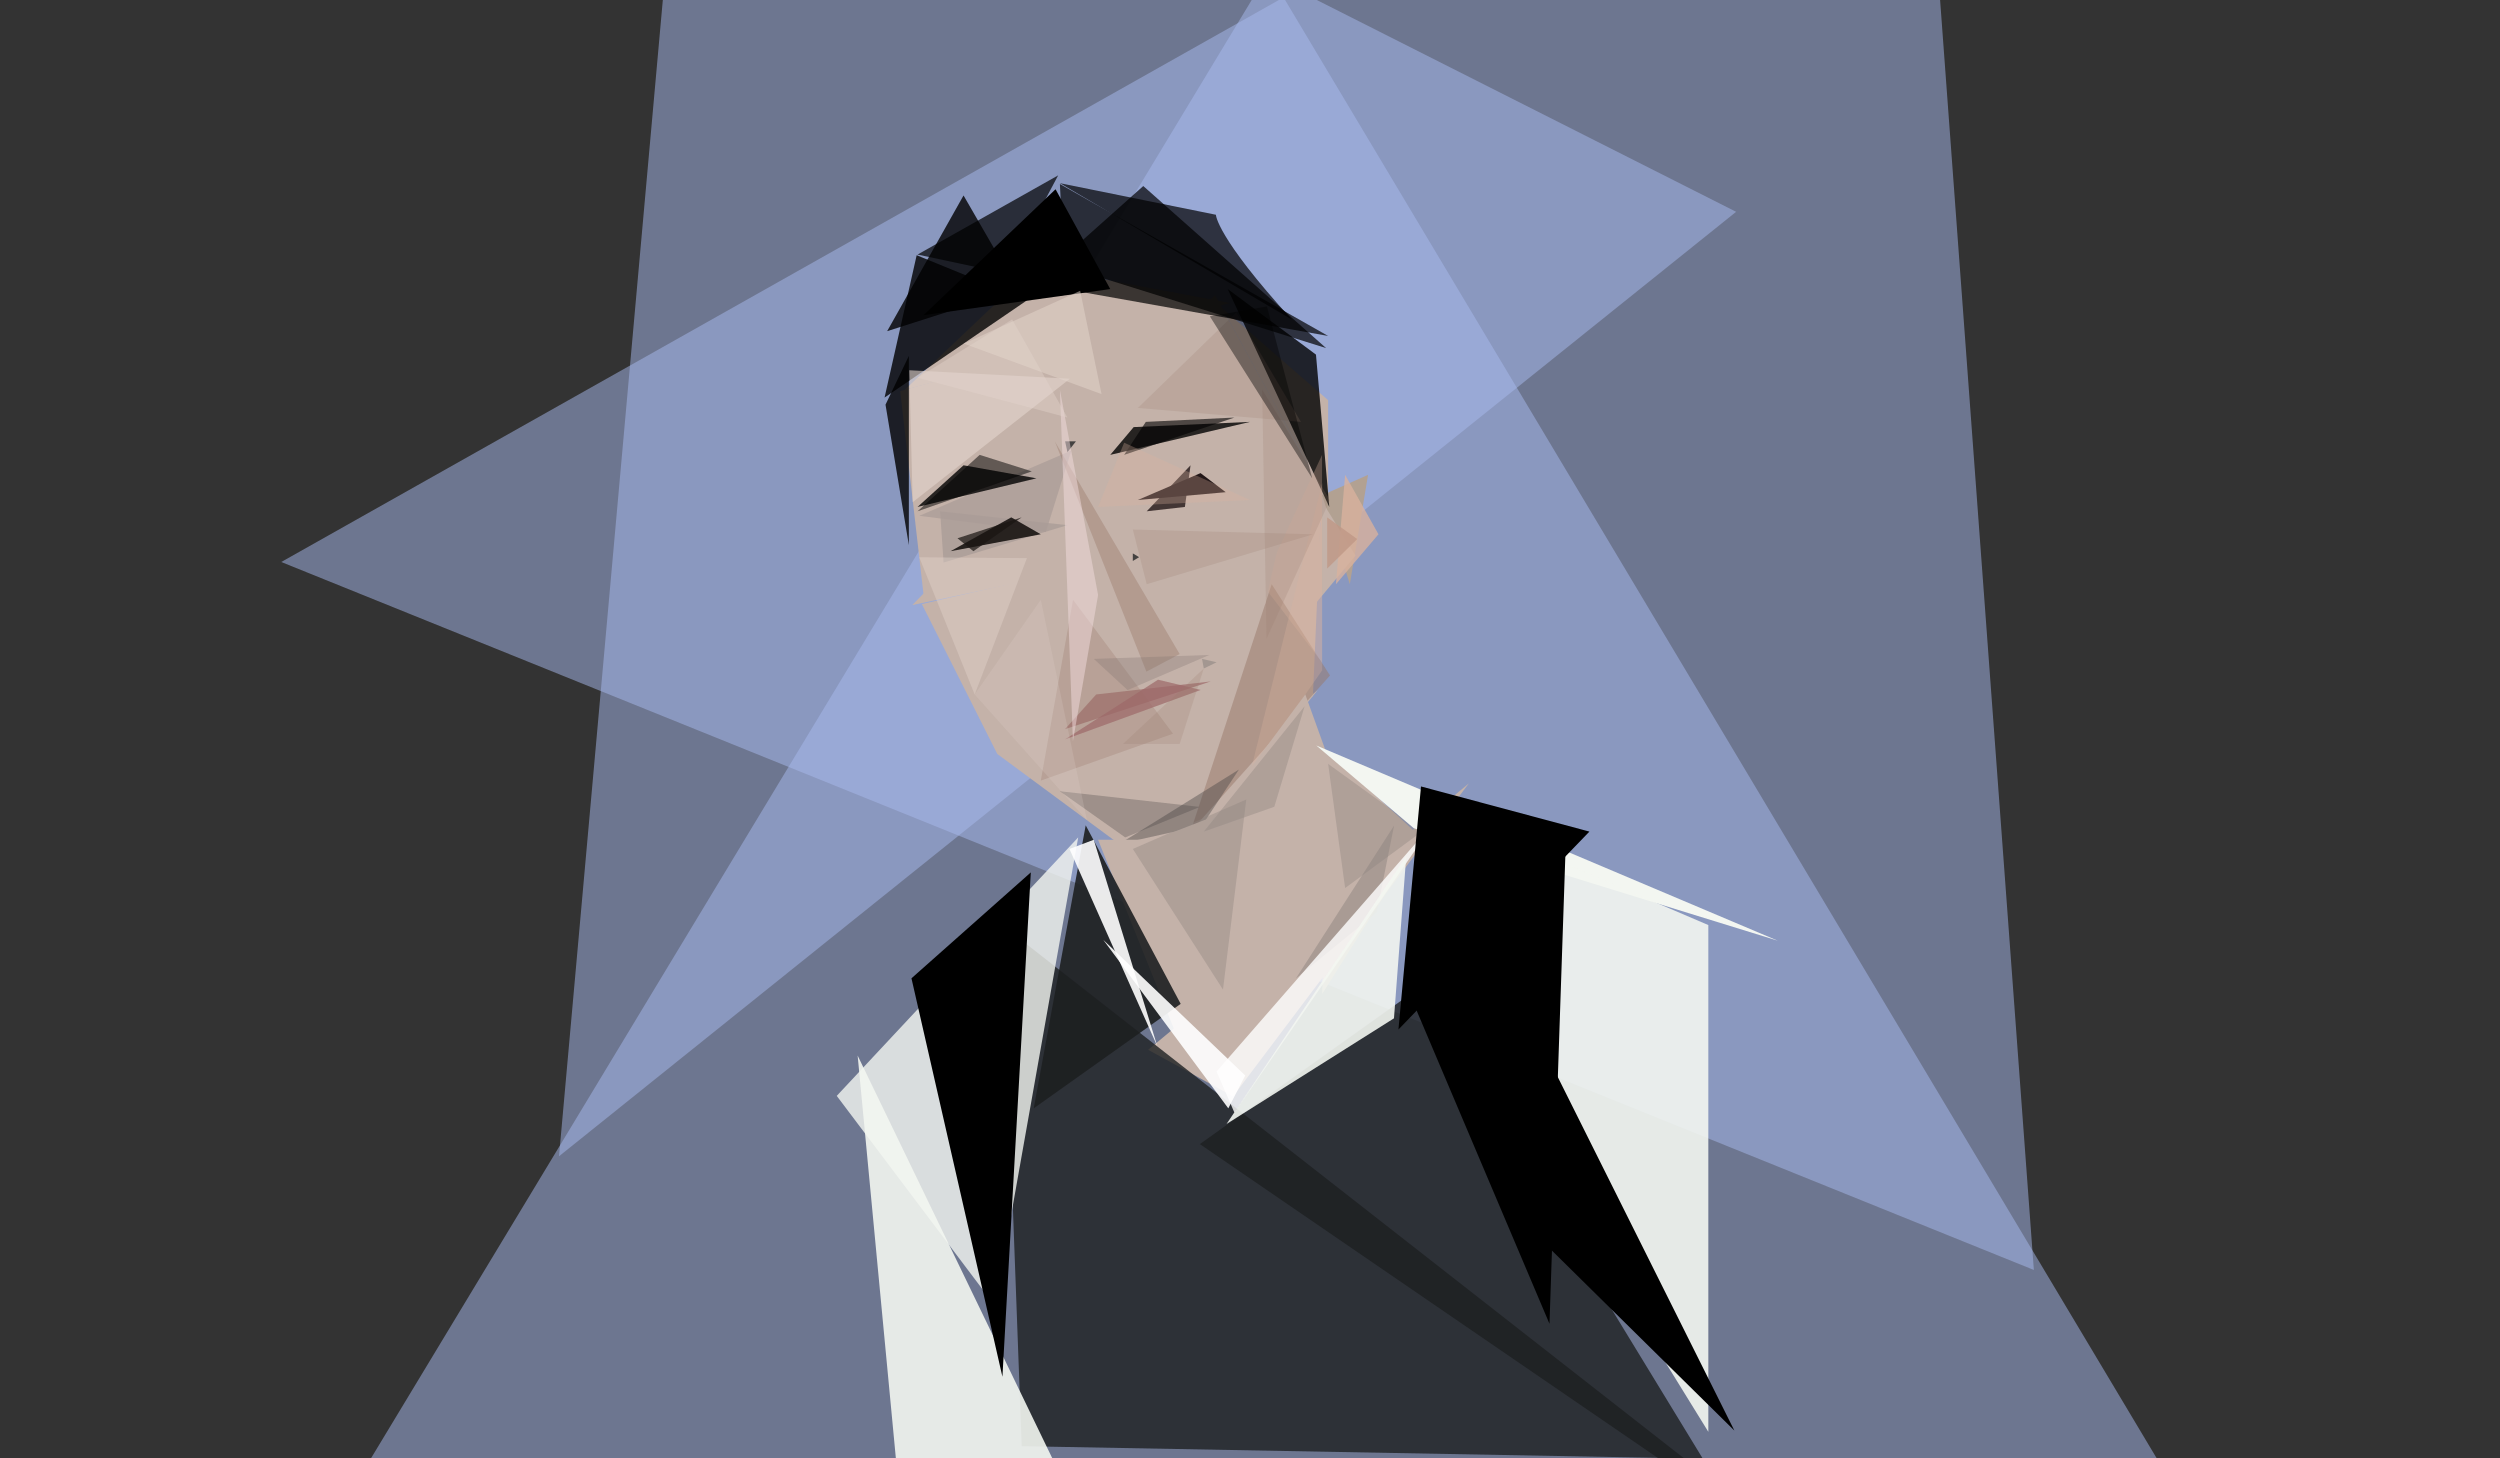 <?xml version="1.0" encoding="utf-8"?><!DOCTYPE svg PUBLIC "-//W3C//DTD SVG 1.1//EN" "http://www.w3.org/Graphics/SVG/1.1/DTD/svg11.dtd"><svg version="1.1" xmlns="http://www.w3.org/2000/svg" xmlns:xlink="http://www.w3.org/1999/xlink" x="0px" y="0px" width="960px" height="560px" enable-background="new 0 0 960 560" xml:space="preserve"><rect width="100%" height="100%" fill="#333333" stroke="none"/><polyline opacity="0.5" fill="#A8BBEF" points="265.418,-121.327 214.667,444 666.667,81.334 	"/><polyline opacity="0.5" fill="#A8BBEF" points="734.856,-137.324 781,487.665 108,215.808 	"/><polyline opacity="0.5" fill="#A8BBEF" points="876,640 487.094,-10.661 102,626.983 	"/><polyline fill="#C4B2A9" points="510,192.667 510,153.667 469.333,118.333 	"/><polyline fill="#C4B2A9" points="350.333,232.333 513,197.954 466.575,113.333 	"/><polyline fill="#C4B2A9" points="382.956,289.522 429.768,324.108 510,195.999 354,231.969 383.698,290.998 	"/><polyline fill="#C4B2A9" points="428,325.998 463,317.998 505.998,264.998 	"/><polyline fill="#C4B2A9" points="507.667,186.666 504.164,267.258 426.667,328.108 	"/><polygon fill="#C4B2A9" points="345.667,150.166 354.667,228.499 465,117.166 	"/><polyline fill="#C4B2A9" points="397.333,102.336 347.463,149.669 472.333,116.336 	"/><polyline fill="#B2A192" points="525.333,182.335 507.721,190.155 518.333,224.335 	"/><polyline fill="#C4B2A9" points="507.721,192.667 504.667,232.333 520.527,213.335 	"/><polyline opacity="0.7" fill="#AA9C97" points="353,198.069 411.398,173.004 401.593,204.341 	"/><polyline opacity="0.8" fill="#AA9C97" points="361,196.337 362.333,216.004 409.898,201.666 	"/><line fill="#E4D6CD" x1="352.333" y1="216.004" x2="340.667" y2="151.338"/><polyline opacity="0.8" points="349,136.671 340.037,155.392 349,209.338 	"/><polyline opacity="0.8" points="510.449,194.665 471.449,111.004 505.334,136.173 	"/><polyline opacity="0.8" points="394.333,115.338 339.667,152.671 352,98.004 	"/><polyline points="426.333,111.004 354.667,121.006 405.333,72.672 	"/><polyline opacity="0.7" points="407,70.672 409,111.004 510,129.006 	"/><path opacity="0.7" d="M407,70.338l89,52.335c-29.09-31.885-29.09-40.204-29.09-40.204"/><polyline opacity="0.7" points="386.333,105.007 352.333,97.75 406.333,67.337 	"/><polyline opacity="0.8" points="370,178.67 352.333,194.665 398,183.671 	"/><polyline opacity="0.5" points="376.189,174.67 352.333,196.337 396.214,181.003 	"/><polyline opacity="0.8" points="435.333,164.002 426.333,174.67 480,162.002 	"/><polyline opacity="0.6" points="440,162.002 474,160.336 431.667,174.67 	"/><polyline opacity="0.7" fill="#9D6869" points="464.928,261.668 408.928,280 420.928,266.668 	"/><polyline fill="#231718" points="470.667,189.002 436.928,192.002 461,181.671 	"/><polyline opacity="0.8" fill="#231718" points="440.333,196.337 455,194.665 457.167,178.671 	"/><polyline opacity="0.9" fill="#191512" points="388.322,198.665 365,211.668 399.667,205.167 	"/><polyline opacity="0.7" fill="#191512" points="367.667,206.696 373.772,211.668 392.333,198.665 	"/><polyline opacity="0.8" fill="#D8B29E" points="516.527,182.335 529.333,205.167 513,224.335 	"/><polyline opacity="0.3" fill="#99796B" points="412.049,230.333 450.435,281.738 399.667,299.75 	"/><polyline opacity="0.5" fill="#99796B" points="488.333,224.335 457.167,319.331 510.721,259.387 	"/><polyline opacity="0.3" fill="#D8B29E" points="431.667,170.002 421.667,194.665 480,192.002 	"/><polyline opacity="0.3" fill="#D8B29E" points="507.721,185.504 507.721,257.387 480,297.044 	"/><polyline opacity="0.3" fill="#D8B29E" points="507.667,174.67 507.667,254.335 484.667,224.335 	"/><polyline opacity="0.8" fill="#BF9786" points="509.639,198.665 509.639,218.335 521.166,207.002 	"/><polyline opacity="0.7" fill="#9D6869" points="444.678,261.001 408.928,283.938 461.072,264.937 	"/><polyline fill="#C4B2A9" points="450.833,212.5 493.86,196.337 485.709,232.333 	"/><polyline opacity="0.2" fill="#99796B" points="474.726,119.966 499.548,162.002 436.927,156.657 	"/><polyline opacity="0.2" fill="#99796B" points="484.667,149.669 486.333,245.334 510.721,192.002 	"/><polyline fill="#A39791" points="461.578,253.01 467.169,254.313 462.26,256.698 	"/><polyline opacity="0.2" fill="#99796B" points="462.26,256.698 431.217,285.667 453.004,285.667 	"/><polyline opacity="0.2" fill="#99796B" points="435,203.335 440.333,224.335 504.258,205.167 	"/><polyline opacity="0.4" fill="#99796B" points="452.987,251.151 405.047,169.476 440.219,257.9 	"/><polyline fill="#444241" points="409,169.476 413.16,169.476 409.898,173.648 	"/><polyline fill="#444241" points="435,212.5 435,215.418 437.417,213.959 	"/><polyline opacity="0.4" fill="#444241" points="429.768,324.108 461.578,317 475.75,295.498 	"/><polyline opacity="0.3" fill="#444241" points="407,303.835 432.078,321.565 460.738,309.858 	"/><polyline opacity="0.3" fill="#7F746F" points="420,253.01 433,264.998 464.374,251.5 	"/><polyline opacity="0.8" points="369.998,75.057 340.667,127.169 390.833,111.134 	"/><path d="M415.75,72.672"/><polyline opacity="0.7" points="405.638,101.227 509.221,133.67 439.016,71.437 	"/><path d="M457.167,120.384"/><polyline opacity="0.4" points="503.882,183.671 464.578,121.476 486.505,117.665 	"/><polyline opacity="0.5" fill="#F2DDDE" points="407,149.669 421.667,228.5 412,284.667 	"/><polyline opacity="0.6" fill="#E4D6CD" points="349.167,142.171 350.472,192.835 410.833,145.434 	"/><polyline opacity="0.4" fill="#E4D6CD" points="388.667,122.673 352.333,145.046 409.898,160.336 	"/><path fill="#E4D6CD" d="M377.009,127.169"/><polyline opacity="0.5" fill="#E4D6CD" points="414.777,111.668 423,151.338 370.111,131.953 	"/><polyline opacity="0.4" fill="#E4D6CD" points="353,213.999 374.274,266.666 394.333,214.335 	"/><polyline opacity="0.2" fill="#E4D6CD" points="374.274,266.666 399.667,230.333 417.38,314.956 	"/><polyline fill="#C4B2A9" points="501.234,266.666 464.374,316.306 528.667,342.668 	"/><polyline fill="#C4B2A9" points="421.667,322.47 452.759,400.002 534.667,322.47 	"/><polyline fill="#C4B2A9" points="440.872,403.134 473.511,421.002 564.036,300.823 	"/><path fill="#C4B2A9" d="M544,319.331"/><polyline fill="#C4B2A9" points="507.721,381.669 545.667,321.565 509.639,288.335 	"/><polyline fill="#C4B2A9" points="464.374,314.167 442.187,322.756 485.5,322.756 	"/><polyline opacity="0.4" fill="#8E8580" points="500.98,271.183 462.26,319.331 489.333,309.803 	"/><polyline opacity="0.4" fill="#8E8580" points="435,325.998 469.629,380.002 478.575,307.002 	"/><polyline opacity="0.4" fill="#8E8580" points="510,293.335 546,319.331 516.527,341.002 	"/><polyline opacity="0.5" fill="#8E8580" points="535.333,316.998 528.667,350.335 497.667,375.669 	"/><polyline opacity="0.8" fill="#1D2021" points="392.333,555.33 646.667,560 384.928,355.33 	"/><polyline fill="#F3F6F1" points="505.447,286.26 542.889,318.034 682.667,361.23 	"/><polyline opacity="0.9" fill="#F3F6F1" points="656,556 656,355.222 583.225,324.108 563.369,399.826 656,549.82 	"/><path fill="#F3F6F1" d="M417.38,323.745"/><polyline opacity="0.8" fill="#F3F6F1" points="321.31,420.818 382.093,501.485 414.024,321.565 	"/><polyline opacity="0.9" fill="#F3F6F1" points="344.519,565.331 408.928,569.998 329.333,405.331 	"/><polyline opacity="0.9" fill="#1D2021" points="416.907,316.92 453.382,385.485 396.949,425.604 	"/><polyline opacity="0.8" fill="#1D2021" points="544,380.002 460.738,439.33 666,579.997 	"/><polyline opacity="0.9" fill="#FFFFFF" points="410.667,325.998 420,322.47 444.439,401.865 	"/><polyline opacity="0.9" fill="#FFFFFF" points="423.667,360.912 471.667,425.604 478.167,413 	"/><polyline opacity="0.8" fill="#FFFFFF" points="467.169,411.461 551.333,314.956 474.037,427.305 	"/><polyline opacity="0.9" fill="#F3F6F1" points="540,328.775 535.287,391.036 471,431.604 	"/><polyline points="545.667,302 610.333,319.331 537,395.333 	"/><polyline points="540,378.668 595,508.334 601.333,321.565 	"/><polyline points="592.333,401.865 592.333,476.676 666,549.342 	"/><polyline points="395.827,335.002 350,375.669 384.928,528.672 	"/></svg>